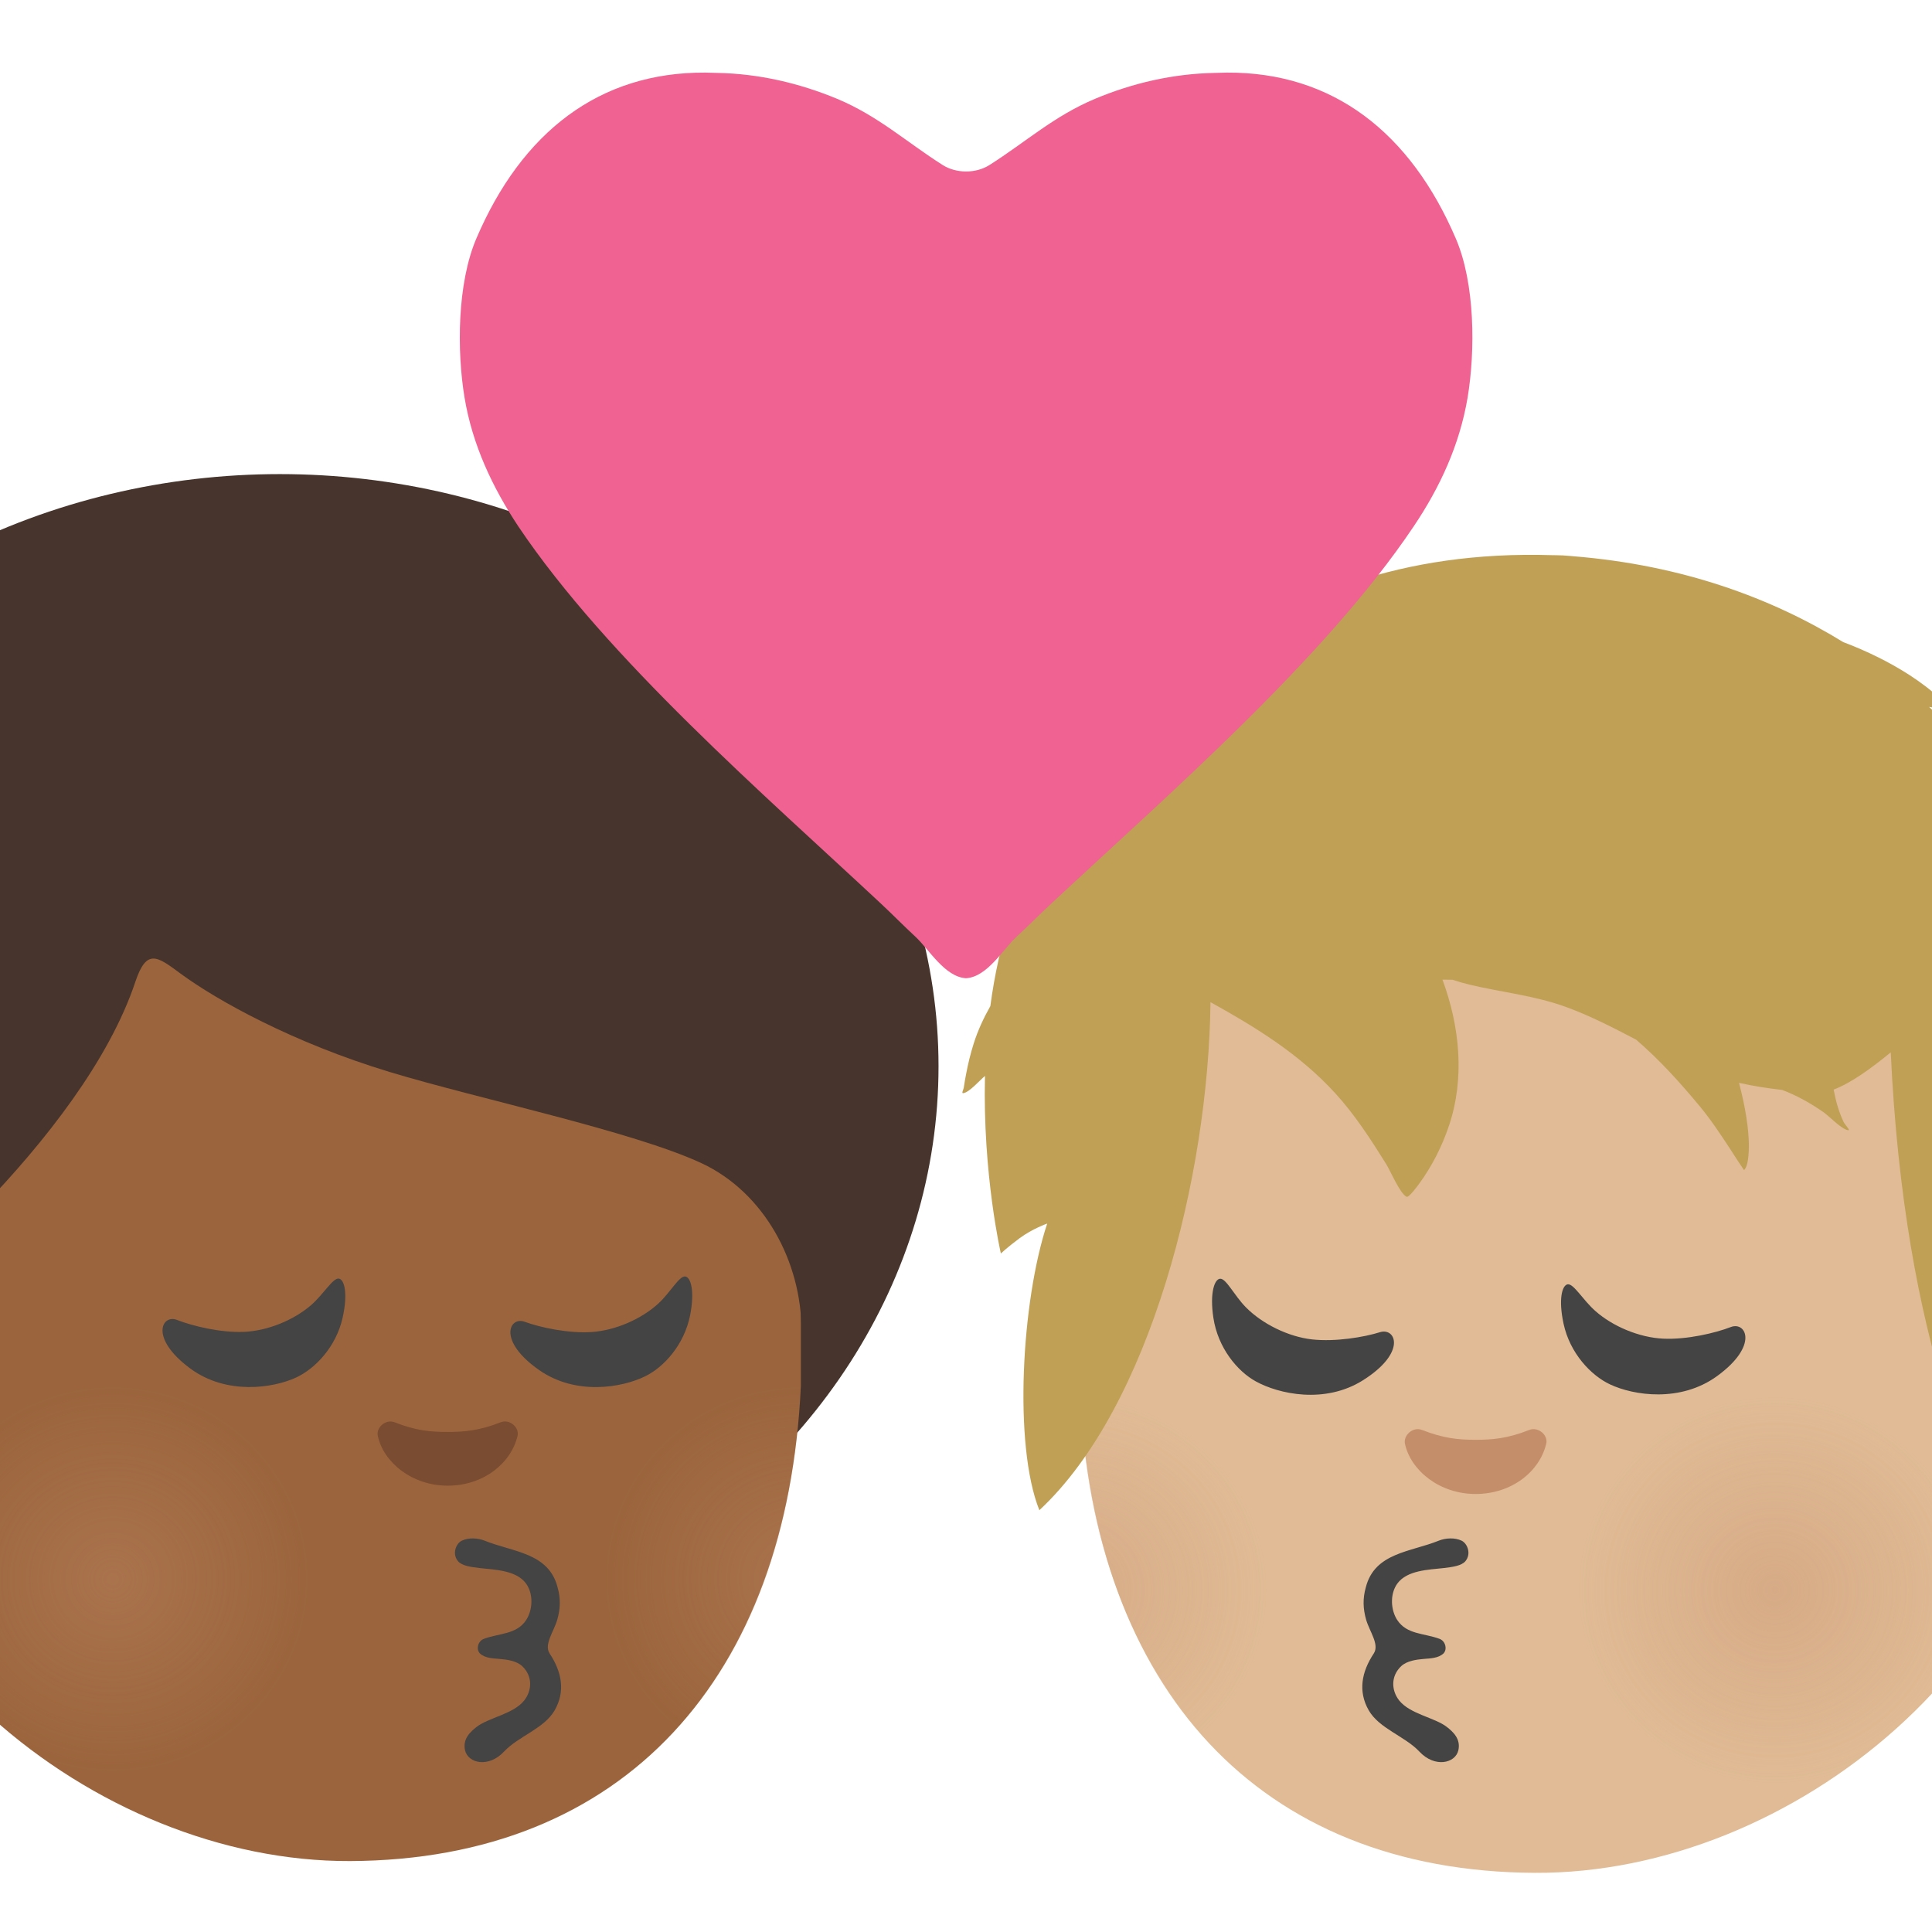 <?xml version='1.0' encoding='utf-8'?>
<svg xmlns="http://www.w3.org/2000/svg" width="534" height="534" version="1.1" xml:space="preserve" style="fill-rule:evenodd;clip-rule:evenodd;stroke-linejoin:round;stroke-miterlimit:2;" viewBox="0 0 128 128"><g transform="scale(0.24)"><g><ellipse cx="77.25" cy="294.334" rx="181.833" ry="163.458" style="fill:#47352d;" /><path d="M423.75,517C347.375,516.667 301.917,465.959 298.125,384.584L298.125,291.459C298.125,217.75 357.875,158 431.584,158L436.459,158C510.167,158 569.917,217.75 569.917,291.459L569.917,379.709C569.875,456.084 495,517.334 423.75,517Z" style="fill:#e0bb95;fill-rule:nonzero;" /><g><g><g><g><clipPath id="_clip1"><path d="M426.834,517C346.084,518.625 300.875,461.917 298.125,384.584L298.125,291.459C298.125,217.75 357.875,158 431.584,158L436.459,158C510.167,158 569.917,217.75 569.917,291.459L569.917,379.709C569.875,451.959 500.25,515.5 426.834,517Z" /></clipPath><g clip-path="url(#_clip1)"><g opacity="0.6"><g><path d="M314.075,489.151C285.992,499.276 254.992,485.026 244.784,457.276C234.575,429.568 248.992,398.859 277.075,388.734C305.075,378.651 336.159,392.943 346.409,420.651C356.617,448.401 342.117,479.068 314.075,489.151Z" style="fill:url(#_Radial2);fill-rule:nonzero;" /></g></g></g></g></g></g></g><g><g><g><g><clipPath id="_clip3"><path d="M426.834,517C346.084,518.625 300.875,461.917 298.125,384.584L298.125,291.459C298.125,217.75 357.875,158 431.584,158L436.459,158C510.167,158 569.917,217.75 569.917,291.459L569.917,379.709C569.875,451.959 500.25,515.5 426.834,517Z" /></clipPath><g clip-path="url(#_clip3)"><g opacity="0.6"><g><path d="M508.392,489.151C480.309,499.276 449.309,485.026 439.1,457.276C428.892,429.568 443.309,398.859 471.392,388.734C499.392,378.651 530.475,392.943 540.725,420.651C550.934,448.401 536.434,479.068 508.392,489.151Z" style="fill:url(#_Radial4);fill-rule:nonzero;" /></g></g></g></g></g></g></g><path d="M96.667,513.75C172.333,513.417 217.334,463.167 221.084,382.542L221.084,290.334C221.084,217.334 161.917,158.167 88.917,158.167L84.083,158.167C11.083,158.167 -48.083,217.334 -48.083,290.334L-48.083,377.75C-48.083,453.375 26.125,514.042 96.667,513.75Z" style="fill:#9b643c;fill-rule:nonzero;" /><g><g><g><g><clipPath id="_clip5"><path d="M93.75,513.709C175.583,514.292 217.834,459.75 221.084,382.542L221.084,290.334C221.084,217.334 161.917,158.167 88.917,158.167L84.083,158.167C11.083,158.167 -48.083,217.334 -48.083,290.334L-48.083,377.75C-48.083,453.375 27.292,513.25 93.75,513.709Z" /></clipPath><g clip-path="url(#_clip5)"><g opacity="0.6"><g><path d="M239.568,486.125C211.484,496.25 180.484,482 170.276,454.25C160.068,426.542 174.484,395.834 202.568,385.709C230.568,375.625 261.651,389.917 271.901,417.625C282.109,445.375 267.609,476.042 239.568,486.125Z" style="fill:url(#_Radial6);fill-rule:nonzero;" /></g></g></g></g></g></g></g><g><g><g><g><clipPath id="_clip7"><path d="M93.75,513.709C175.583,514.292 217.834,459.75 221.084,382.542L221.084,290.334C221.084,217.334 161.917,158.167 88.917,158.167L84.083,158.167C11.083,158.167 -48.083,217.334 -48.083,290.334L-48.083,377.75C-48.083,453.375 27.292,513.25 93.75,513.709Z" /></clipPath><g clip-path="url(#_clip7)"><g opacity="0.6"><path d="M49.625,486.125C21.542,496.25 -9.458,482 -19.667,454.25C-29.875,426.542 -15.458,395.834 12.625,385.709C40.625,375.625 71.708,389.917 81.958,417.625C92.167,445.375 77.667,476.042 49.625,486.125Z" style="fill:url(#_Radial8);fill-rule:nonzero;" /></g></g></g></g></g></g><path d="M107.542,295.917C132.167,303.375 174.75,312.292 193.708,321.125C210.959,329.209 221.25,348.292 221.25,367.334L253.084,260.042L182.417,175.625L106.083,153.833L-1.958,153.833L-84.083,245.667L-85.458,477.584L-60.5,484.834L-69.292,365.959C-69.292,347.834 -62.792,379.875 -47.5,370.167C-33.208,361.125 22.917,314.334 37.375,271C40.5,261.667 43.458,264.042 49.875,268.792C60.042,276.25 80.875,287.834 107.542,295.917Z" style="fill:#47352d;" /><path d="M334.688,180.996C356.411,164.892 386.571,151.93 428.519,153.256C428.519,153.256 430.516,153.276 431.437,153.324C432.268,153.367 434.343,153.557 434.343,153.557C464.619,156 489.262,165.214 508.827,177.252C515.399,179.73 521.684,182.835 527.103,186.335C530.397,188.461 533.376,190.787 536.322,193.394C536.927,193.932 539.181,195.339 539.363,196.122C539.576,196.998 537.616,195.898 536.738,195.778C535.479,195.604 534.202,195.447 532.944,195.215L532.53,195.144C537.329,199.536 541.643,204.035 545.476,208.51C547.647,209.979 549.789,211.579 551.902,213.352C554.517,215.551 556.639,218.198 558.668,220.941C559.368,221.892 560.093,222.82 560.693,223.841C561.075,224.485 562.526,225.725 561.807,225.771C560.466,225.859 558.874,225.053 557.437,224.504C561.271,230.443 564.217,236.037 566.327,240.905C573.753,258.053 577.919,274.509 580.03,289.468C584.609,296.203 588.284,303.473 588.803,310.455C588.887,311.533 587.203,309.008 586.365,308.341C584.808,307.095 583.158,305.995 581.55,304.822C582.145,315.26 581.806,324.66 581.048,332.674C583.96,336.568 588.298,341.685 588.692,346.639C588.721,347.09 587.896,346.223 587.511,346.004C586.426,345.39 585.439,344.815 584.457,344.023C582.973,342.823 581.532,341.534 580.183,340.158C578.33,353.589 575.592,361.534 575.592,361.534C575.592,361.534 573.9,359.582 570.649,356.777C567.15,353.792 563.284,351.977 563.284,351.977C567.846,376.29 571.232,414.976 561.116,431.107C545.764,416.842 525.628,369.684 521.948,290.501C516.474,294.993 510.924,298.998 506.177,300.782C506.479,302.245 506.774,303.708 507.185,305.085C507.655,306.665 508.216,308.225 508.918,309.709C509.296,310.494 510.995,312.179 510.16,312.003C508.132,311.582 505.124,308.231 503.347,306.999C499.761,304.501 495.978,302.383 491.957,300.877C487.956,300.411 483.968,299.814 480.052,298.92C481.389,304.031 482.445,309.227 482.734,314.483C482.837,316.352 482.877,321.77 481.44,323.002C481.44,323.002 480.154,321.105 480.052,320.942C479.177,319.565 478.284,318.196 477.392,316.835C474.831,312.942 472.278,309.074 469.301,305.484C463.774,298.808 458.042,292.48 451.642,286.99C445.41,283.739 439.168,280.503 432.547,278.064C423.745,274.812 414.624,273.957 405.604,271.8C404.032,271.419 402.471,270.964 400.927,270.451C400.014,270.437 399.1,270.432 398.195,270.435C403.017,283.463 404.365,297.693 400.012,310.695C398.075,316.468 395.308,321.923 391.748,326.789C391.486,327.149 388.934,330.678 388.29,330.37C386.446,329.476 383.805,323.166 382.68,321.369C378.468,314.62 373.984,307.665 368.599,301.787C358.691,290.949 346.594,283.542 334.156,276.641C333.618,324.541 317.495,388.455 286.918,416.895C279.726,398.952 282.003,359.02 289.086,337.765C289.086,337.765 285.051,339.17 281.488,341.789C278.174,344.254 276.29,346.02 276.29,346.02C276.29,346.02 271.243,324.212 271.907,297.017C270.371,298.285 267.572,301.592 265.862,301.778C265.363,301.836 265.98,300.753 266.051,300.241C266.224,299.01 266.453,297.782 266.682,296.563C267.217,293.72 267.897,290.91 268.764,288.16C269.926,284.46 271.529,281.024 273.389,277.734C275.66,260.656 280.809,242.995 291.077,228.177C289.078,227.916 287.137,227.607 285.302,227.287C282.948,226.866 280.6,226.237 278.391,225.282C278.1,225.159 276.571,224.722 276.482,224.401C276.482,224.401 280.799,222.52 281.461,222.197C286.925,219.56 292.326,216.537 297.643,213.593C300.418,212.048 303.247,210.306 306.048,208.43C311.033,202.44 316.926,196.048 323.891,189.804C322.076,188.204 320.473,186.274 319.151,183.901C317.658,181.211 316.275,178.128 316.001,175.027C315.907,173.974 316.689,171.336 318.423,171.767C323.017,172.912 324.915,179.832 329.893,181.246C331.156,181.603 332.957,181.364 334.688,180.996Z" style="fill:#bfa055;fill-rule:nonzero;" /><path d="M336.792,353C335.25,353.125 333.917,356.959 334.959,363.792C336.209,372.084 341.584,378.542 346.667,381.334C353,384.834 365.75,387.667 376.292,381C388.417,373.334 385.292,366.417 380.959,367.75C376.584,369.125 368.667,370.459 362.209,369.75C355.542,369 348.417,365.417 343.959,360.917C340.667,357.584 338.459,352.834 336.792,353ZM432.75,354.542C431.209,354.792 430.167,358.667 431.625,365.417C433.375,373.584 439.209,379.709 444.459,382.167C451,385.25 463.917,387.209 474,379.875C485.584,371.459 482,364.709 477.792,366.334C473.5,368 465.667,369.834 459.209,369.542C452.5,369.25 445.167,366.125 440.417,361.917C436.917,358.834 434.417,354.292 432.75,354.542Z" style="fill:#444;fill-rule:nonzero;" /><path d="M392.584,394.75C398.542,397.084 402.584,397.459 407.375,397.459C412.125,397.459 416.209,397.084 422.125,394.75C424.667,393.75 427.417,396.209 426.834,398.542C425.042,406.167 417.375,412.417 407.334,412.417C397.334,412.417 389.417,405.875 387.834,398.542C387.375,396.209 390.042,393.75 392.584,394.75Z" style="fill:#c48e6a;" /><path d="M108.958,392.625C114.833,394.959 118.875,395.292 123.583,395.292C128.292,395.292 132.333,394.917 138.208,392.625C140.708,391.625 143.417,394.084 142.875,396.375C141.083,403.917 133.5,410.125 123.583,410.125C113.667,410.125 105.833,403.625 104.292,396.375C103.792,394.084 106.417,391.667 108.958,392.625Z" style="fill:#7a4c32;" /><path d="M189.167,352.375C190.708,352.584 191.833,356.417 190.5,363.125C188.875,371.25 183.25,377.417 178.125,379.917C171.708,383.084 158.958,385.292 148.833,378.209C137.208,370.084 140.625,363.334 144.833,364.875C149.125,366.459 156.875,368.125 163.292,367.709C169.917,367.292 177.125,364.084 181.75,359.834C185.125,356.709 187.5,352.167 189.167,352.375ZM93.542,352.959C95.083,353.209 96.083,357.042 94.583,363.75C92.792,371.834 86.958,377.834 81.792,380.25C75.292,383.25 62.5,385.125 52.542,377.792C41.125,369.375 44.708,362.709 48.875,364.375C53.125,366.042 60.833,367.917 67.25,367.667C73.917,367.417 81.167,364.375 85.917,360.25C89.375,357.209 91.917,352.709 93.542,352.959Z" style="fill:#444;fill-rule:nonzero;" /><g><path d="M143.125,145.375C167.625,181.833 211.25,219.625 242.709,249C246.084,252.125 249.375,255.5 252.792,258.667C256.417,262.042 260.834,269.709 266.667,270.042C272.542,269.709 276.917,262 280.542,258.667C283.959,255.5 287.292,252.125 290.667,249C322.125,219.667 365.75,181.833 390.209,145.375C397.542,134.5 402.917,122.792 405.125,109.833C407.292,96.833 407.209,78.208 401.875,65.833C389.334,36.583 367.959,19.875 338.667,20.042C337.584,20.083 336.5,20.083 335.417,20.125C323.917,20.333 312.792,22.875 302.25,27.292C290.959,32.042 283.209,39.167 273.167,45.542C269.375,47.958 263.959,47.917 260.209,45.542C250.167,39.167 242.459,32.042 231.125,27.292C220.584,22.917 209.417,20.333 197.958,20.125C196.875,20.083 195.75,20.083 194.708,20.042C165.333,19.875 144,36.583 131.5,65.833C126.208,78.208 126.083,96.833 128.25,109.833C130.417,122.75 135.875,134.458 143.125,145.375Z" style="fill:#f06292;fill-rule:nonzero;" /></g><g><path d="M404.5,431C403.417,432.25 400.959,432.584 398.459,432.875C394.334,433.334 388.459,433.459 385.75,437.125C383.584,440.125 383.959,444.542 385.709,447.209C388.375,451.25 393.042,450.792 397.417,452.417C398.542,452.834 399.167,454.084 399.042,455.209C399,455.625 398.834,456.042 398.5,456.417C397.042,457.792 394.834,457.792 392.959,457.959C391.042,458.125 388.375,458.459 386.792,459.959C383.917,462.667 384.042,466.625 386.25,469.417C389.209,473.167 396.125,474.167 399.375,476.709C401.084,478.042 403.292,480 402.584,483.167C401.75,486.792 396.042,488.084 391.792,483.5C387.834,479.292 380.709,477.167 377.834,472.125C374.834,466.875 375.875,461.5 379.25,456.417C380.834,453.959 378.084,450.417 377.125,447.125C376.25,444.084 376.167,441.25 377.042,438.167C379.5,428.584 389.417,428.459 397.209,425.292C399,424.584 401.584,424.375 403.542,425.334C405.125,426.167 406.209,429 404.5,431Z" style="fill:#444;fill-rule:nonzero;" /></g><g><path d="M126.458,431C127.542,432.25 130,432.584 132.5,432.875C136.625,433.334 142.5,433.459 145.208,437.125C147.375,440.125 147,444.542 145.25,447.209C142.583,451.25 137.917,450.792 133.542,452.417C132.417,452.834 131.792,454.084 131.917,455.209C131.958,455.625 132.125,456.042 132.458,456.417C133.917,457.792 136.125,457.792 138,457.959C139.917,458.125 142.583,458.459 144.167,459.959C147.042,462.667 146.917,466.625 144.708,469.417C141.75,473.167 134.833,474.167 131.583,476.709C129.875,478.042 127.667,480 128.375,483.167C129.208,486.792 134.917,488.084 139.167,483.5C143.125,479.292 150.25,477.167 153.125,472.125C156.125,466.875 155.083,461.5 151.708,456.417C150.125,453.959 152.875,450.417 153.833,447.125C154.708,444.084 154.792,441.25 153.917,438.167C151.458,428.584 141.542,428.459 133.75,425.292C131.958,424.584 129.375,424.375 127.417,425.334C125.833,426.167 124.75,429 126.458,431Z" style="fill:#444;fill-rule:nonzero;" /></g></g><defs><radialGradient id="_Radial2" cx="0" cy="0" r="1" gradientUnits="userSpaceOnUse" gradientTransform="matrix(54.087,0,0,53.455,295.591,438.955)"><stop offset="0" style="stop-color:#c48e6a;stop-opacity:0.6" /><stop offset="1" style="stop-color:#c48e6a;stop-opacity:0" /></radialGradient><radialGradient id="_Radial4" cx="0" cy="0" r="1" gradientUnits="userSpaceOnUse" gradientTransform="matrix(54.087,0,0,53.455,489.908,438.955)"><stop offset="0" style="stop-color:#c48e6a;stop-opacity:0.6" /><stop offset="1" style="stop-color:#c48e6a;stop-opacity:0" /></radialGradient><radialGradient id="_Radial6" cx="0" cy="0" r="1" gradientUnits="userSpaceOnUse" gradientTransform="matrix(54.087,0,0,53.455,221.084,435.93)"><stop offset="0" style="stop-color:#c48e6a;stop-opacity:0.6" /><stop offset="1" style="stop-color:#c48e6a;stop-opacity:0" /></radialGradient><radialGradient id="_Radial8" cx="0" cy="0" r="1" gradientUnits="userSpaceOnUse" gradientTransform="matrix(54.087,0,0,53.455,31.141,435.93)"><stop offset="0" style="stop-color:#c48e6a;stop-opacity:0.6" /><stop offset="1" style="stop-color:#c48e6a;stop-opacity:0" /></radialGradient></defs></g></svg>